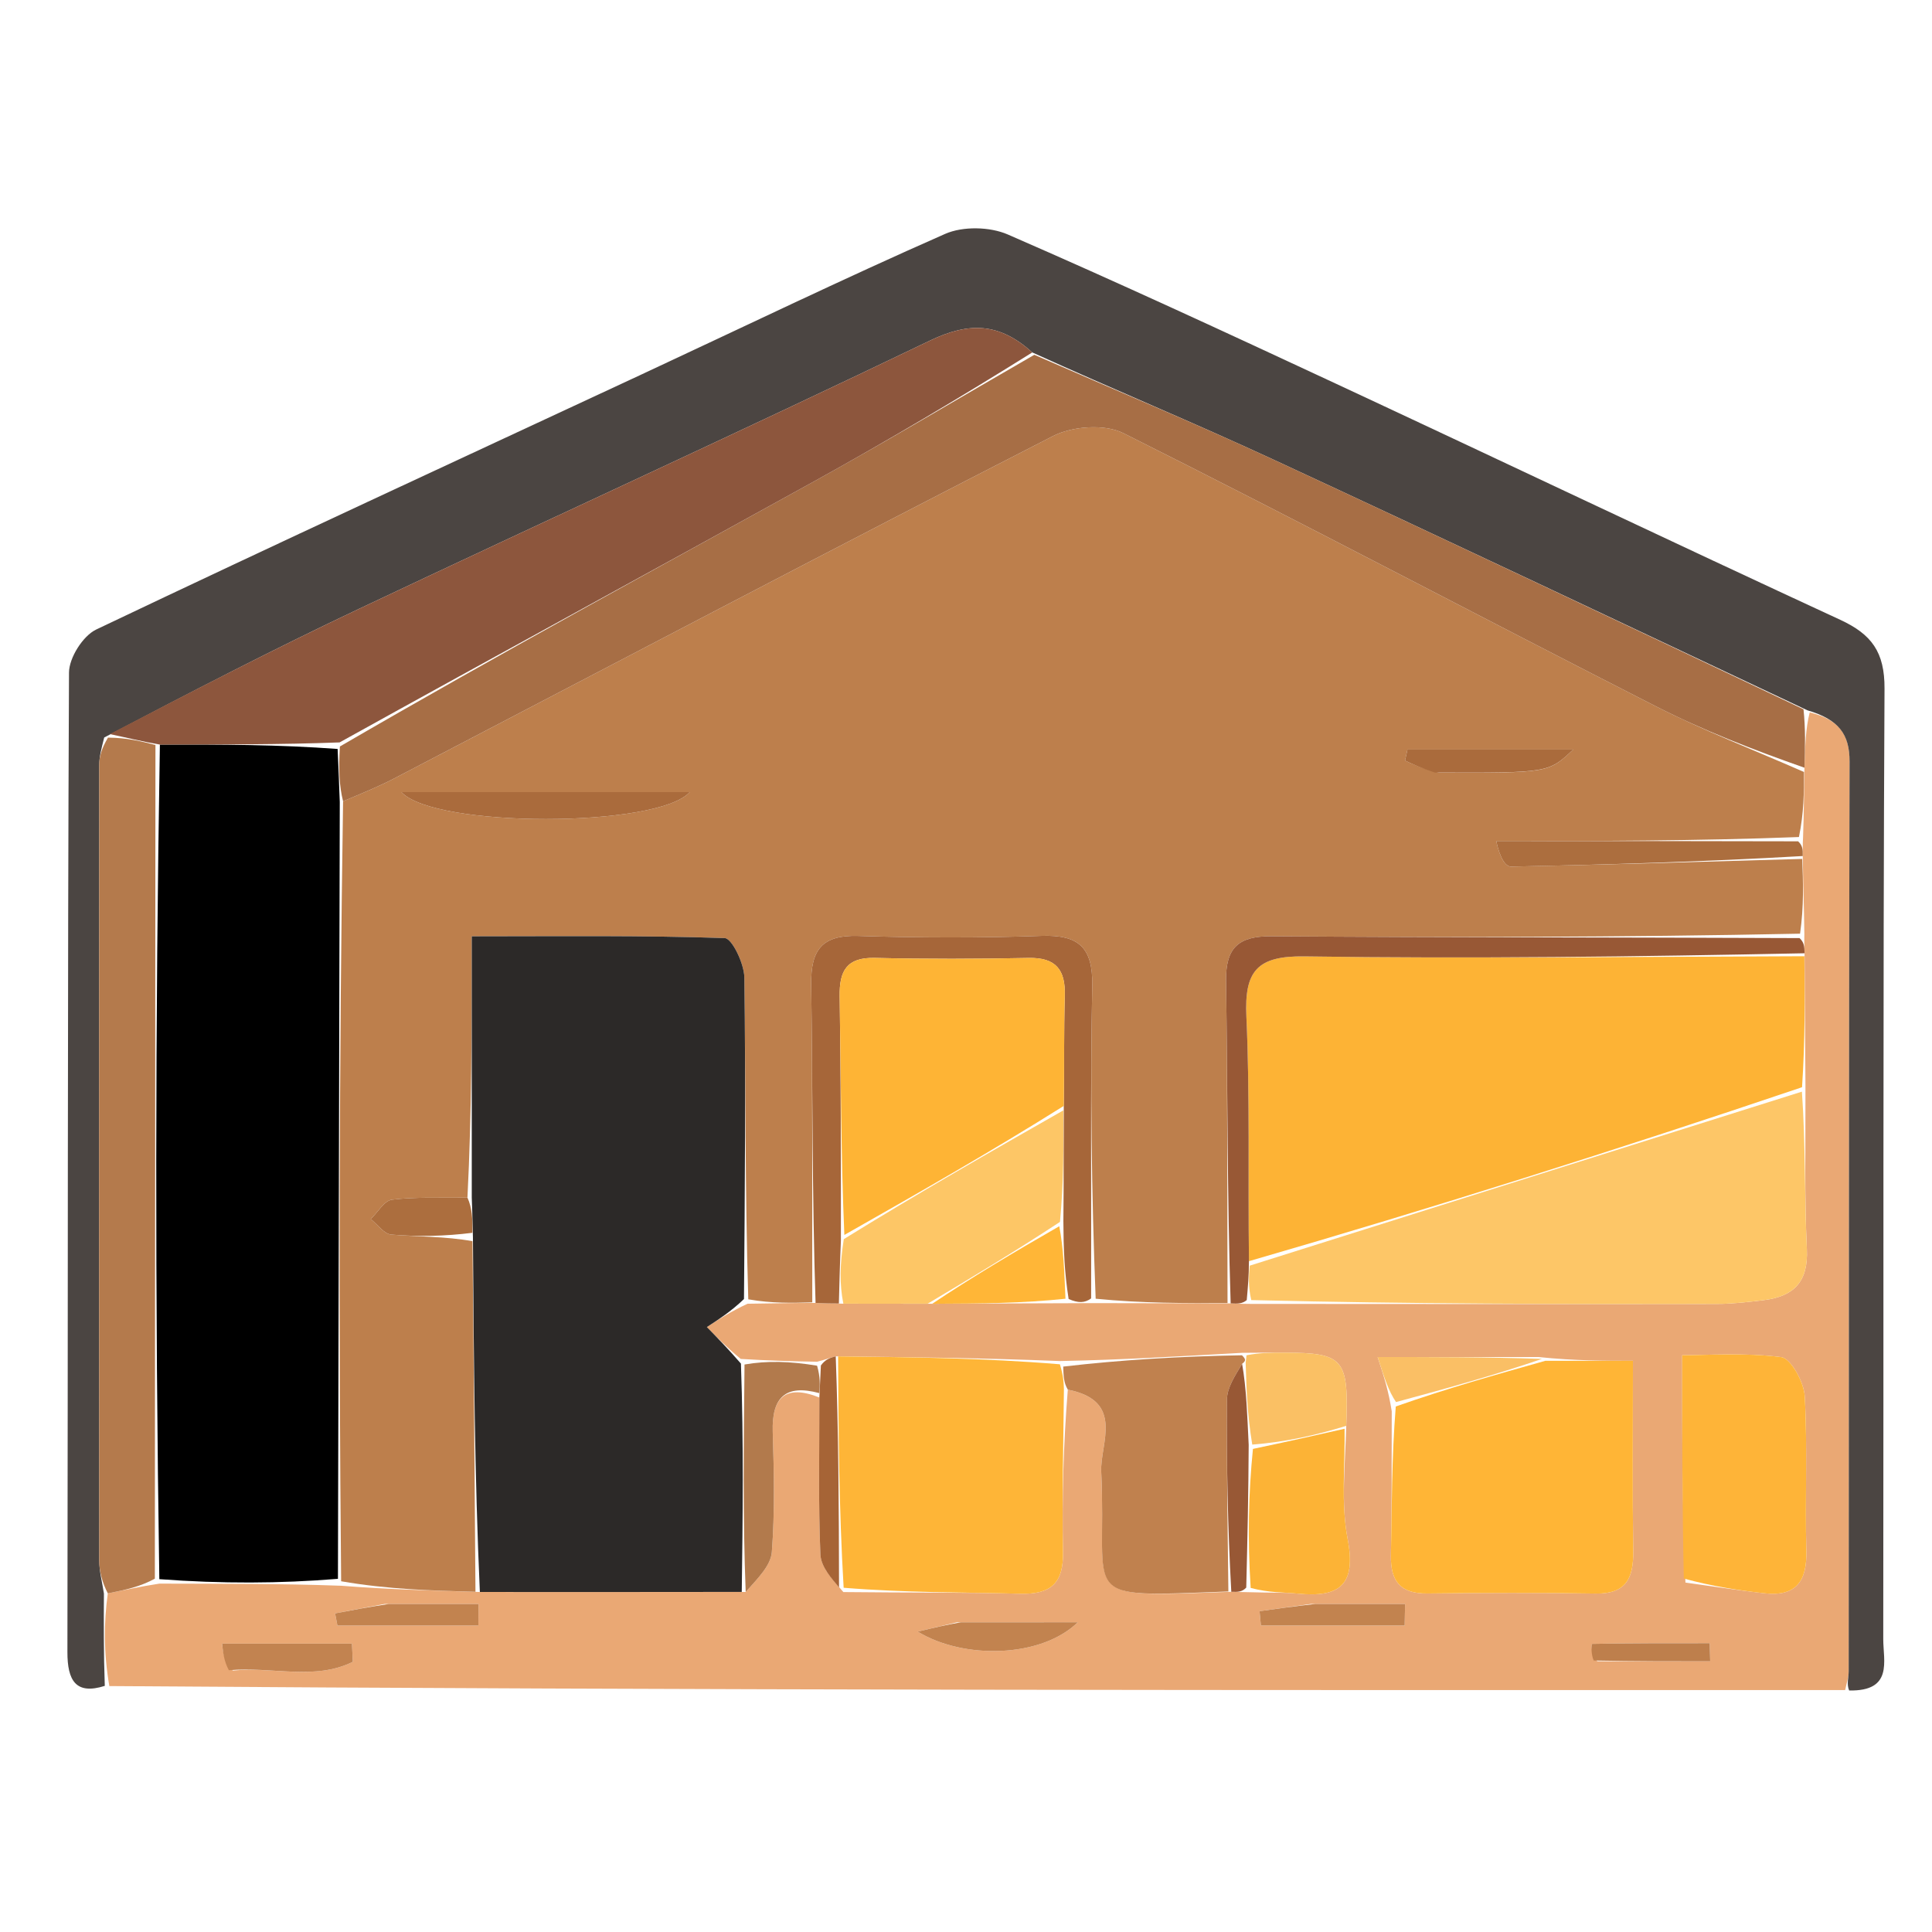 <svg version="1.1" id="Layer_1" xmlns="http://www.w3.org/2000/svg" xmlns:xlink="http://www.w3.org/1999/xlink" x="0px" y="0px"
	 width="100%" viewBox="0 0 200 200" enable-background="new 0 0 200 200" xml:space="preserve">
<path fill="transparent" opacity="1" stroke="none" 
	d="
M115,201 
	C76.69,201 38.881,201 1.035,201 
	C1.035,134.399 1.035,67.797 1.035,1.098 
	C67.56,1.098 134.119,1.098 200.839,1.098 
	C200.839,67.666 200.839,134.333 200.839,201 
	C172.464,201 143.982,201 115,201 
M191.837,175.044 
	C196,175.086 194.951,171.942 194.954,169.683 
	C195.001,136.885 194.914,104.086 195.085,71.288 
	C195.105,67.492 193.744,65.661 190.499,64.161 
	C173.043,56.093 155.682,47.821 138.251,39.698 
	C126.989,34.45 115.712,29.226 104.32,24.271 
	C102.467,23.465 99.667,23.407 97.838,24.213 
	C87.221,28.888 76.769,33.939 66.25,38.839 
	C47.472,47.587 28.659,56.262 9.957,65.169 
	C8.583,65.824 7.15,68.096 7.143,69.622 
	C6.982,103.419 7.041,137.217 6.979,171.014 
	C6.973,173.964 7.844,175.477 11.927,174.997 
	C71.622,174.982 131.316,174.968 191.837,175.044 
z"/>
<path fill="#EAA874" opacity="1" stroke="none" 
	d="
M191.01,174.953 
	C131.316,174.968 71.622,174.982 11.317,174.542 
	C10.724,171.047 10.741,168.007 11.16,164.945 
	C13.053,164.578 14.544,164.233 16.499,163.936 
	C22.967,163.956 28.97,163.929 35.304,164.155 
	C40.162,164.533 44.691,164.657 49.675,164.802 
	C59.016,164.812 67.902,164.803 77.194,164.801 
	C78.404,163.428 79.79,162.093 79.9,160.659 
	C80.217,156.534 80.121,152.365 79.993,148.219 
	C79.882,144.654 81.314,143.266 84.82,144.668 
	C84.827,150.389 84.705,155.664 84.929,160.925 
	C84.985,162.23 86.165,163.488 87.306,164.81 
	C93.73,164.884 99.679,164.827 105.622,164.983 
	C108.766,165.066 110.108,163.904 110.041,160.66 
	C109.925,155.048 110.089,149.43 110.54,143.854 
	C116.485,145.026 113.86,149.447 113.999,152.347 
	C114.638,165.754 111.2,165.337 127.463,164.782 
	C128.169,164.808 128.574,164.8 129.437,164.827 
	C131.388,164.893 132.89,164.827 134.372,164.974 
	C138.684,165.401 140.421,164.061 139.507,159.313 
	C138.798,155.626 139.253,151.715 139.363,147.605 
	C139.632,140.635 139.108,140.051 132.977,140.024 
	C131.667,140.019 130.357,140.037 128.578,140.045 
	C122.092,140.409 116.075,140.772 109.716,140.896 
	C101.835,140.577 94.296,140.496 86.517,140.407 
	C85.841,140.581 85.406,140.762 84.58,140.967 
	C81.809,140.917 79.431,140.843 76.681,140.676 
	C75.264,139.513 74.22,138.445 73.175,137.376 
	C74.431,136.562 75.688,135.748 77.39,134.963 
	C79.919,134.936 82.003,134.878 84.427,134.877 
	C85.459,134.935 86.15,134.937 87.304,134.956 
	C90.527,134.966 93.285,134.959 96.505,134.966 
	C101.423,134.948 105.879,134.915 110.66,134.909 
	C111.635,134.914 112.285,134.891 113.403,134.9 
	C118.272,134.919 122.673,134.906 127.397,134.926 
	C128.155,134.966 128.589,134.973 129.49,134.98 
	C145.863,134.987 161.768,135.006 177.673,134.983 
	C179.319,134.981 180.971,134.79 182.608,134.587 
	C185.689,134.204 187.207,132.695 187.046,129.306 
	C186.787,123.85 186.919,118.375 186.9,112.45 
	C186.872,107.657 186.831,103.323 186.807,98.682 
	C186.795,97.968 186.764,97.563 186.786,96.699 
	C186.748,93.799 186.658,91.357 186.619,88.617 
	C186.636,87.921 186.6,87.521 186.652,86.679 
	C186.743,84.129 186.747,82.022 186.795,79.474 
	C186.873,77.235 186.906,75.437 187.343,73.747 
	C190.364,74.489 191.473,76.013 191.466,78.84 
	C191.383,110.23 191.403,141.62 191.376,173.009 
	C191.375,173.657 191.137,174.305 191.01,174.953 
M144.073,146.102 
	C144.053,151.075 144.091,156.049 143.988,161.02 
	C143.932,163.713 144.994,164.99 147.773,164.956 
	C153.574,164.886 159.378,164.866 165.179,164.965 
	C168.331,165.019 169.107,163.37 169.069,160.597 
	C168.983,154.325 169.042,148.05 169.042,140.87 
	C166.126,140.87 163.05,140.87 159.264,140.48 
	C153.856,140.48 148.448,140.48 142.614,140.48 
	C143.339,142.74 143.732,143.965 144.073,146.102 
M174.477,163.827 
	C177.201,164.201 179.919,164.628 182.65,164.937 
	C185.918,165.308 187.076,163.688 186.991,160.524 
	C186.847,155.199 187.124,149.857 186.827,144.544 
	C186.746,143.087 185.395,140.615 184.388,140.487 
	C180.578,140.004 176.671,140.293 174.14,140.293 
	C174.14,148.563 174.14,155.779 174.477,163.827 
M135.707,166.041 
	C133.934,166.29 132.162,166.54 130.39,166.79 
	C130.436,167.284 130.482,167.778 130.528,168.272 
	C135.489,168.272 140.45,168.272 145.411,168.272 
	C145.425,167.529 145.44,166.785 145.454,166.041 
	C142.51,166.041 139.565,166.041 135.707,166.041 
M24.103,172.934 
	C28.225,172.514 32.621,173.98 36.522,172.03 
	C36.493,171.404 36.465,170.777 36.436,170.151 
	C31.955,170.151 27.474,170.151 22.992,170.151 
	C23.088,171.055 23.183,171.959 24.103,172.934 
M39.81,166.042 
	C38.103,166.367 36.395,166.692 34.688,167.017 
	C34.769,167.437 34.85,167.856 34.93,168.275 
	C39.793,168.275 44.656,168.275 49.519,168.275 
	C49.527,167.53 49.534,166.786 49.542,166.041 
	C46.598,166.041 43.655,166.041 39.81,166.042 
M99.041,167.943 
	C97.92,168.209 96.799,168.476 95.001,168.903 
	C99.771,171.815 107.773,171.634 111.572,167.938 
	C106.932,167.938 103.418,167.938 99.041,167.943 
M165.354,171.976 
	C169.249,171.976 173.144,171.976 177.038,171.976 
	C177.02,171.351 177.002,170.727 176.983,170.103 
	C172.93,170.103 168.877,170.092 164.826,170.174 
	C164.741,170.176 164.678,171.243 165.354,171.976 
z"/>
<path fill="#4B4542" opacity="1" stroke="none" 
	d="
M10.758,164.967 
	C10.741,168.007 10.724,171.047 10.848,174.521 
	C7.844,175.477 6.973,173.964 6.979,171.014 
	C7.041,137.217 6.982,103.419 7.143,69.622 
	C7.15,68.096 8.583,65.824 9.957,65.169 
	C28.659,56.262 47.472,47.587 66.25,38.839 
	C76.769,33.939 87.221,28.888 97.838,24.213 
	C99.667,23.407 102.467,23.465 104.32,24.271 
	C115.712,29.226 126.989,34.45 138.251,39.698 
	C155.682,47.821 173.043,56.093 190.499,64.161 
	C193.744,65.661 195.105,67.492 195.085,71.288 
	C194.914,104.086 195.001,136.885 194.954,169.683 
	C194.951,171.942 196,175.086 191.423,174.999 
	C191.137,174.305 191.375,173.657 191.376,173.009 
	C191.403,141.62 191.383,110.23 191.466,78.84 
	C191.473,76.013 190.364,74.489 187.102,73.531 
	C168.219,64.639 150.01,56.004 131.726,47.532 
	C123.587,43.761 115.296,40.32 106.861,36.484 
	C103.421,33.361 100.273,33.334 96.26,35.263 
	C76.668,44.678 56.889,53.702 37.237,62.993 
	C28.409,67.167 19.724,71.644 10.787,76.347 
	C10.487,77.532 10.275,78.353 10.274,79.173 
	C10.254,106.629 10.248,134.085 10.273,161.541 
	C10.274,162.683 10.59,163.825 10.758,164.967 
z"/>
<path fill="#BD7F4C" opacity="1" stroke="none" 
	d="
M49.22,164.782 
	C44.691,164.657 40.162,164.533 35.314,163.692 
	C35.054,136.326 35.113,109.676 35.515,82.946 
	C37.518,82.105 39.216,81.413 40.835,80.569 
	C63.549,68.729 86.217,56.798 109.021,45.134 
	C111.019,44.111 114.359,43.873 116.289,44.839 
	C134.731,54.075 152.969,63.716 171.345,73.084 
	C176.343,75.632 181.608,77.653 186.751,79.916 
	C186.747,82.022 186.743,84.129 186.226,86.649 
	C175.438,87.063 165.163,87.063 154.889,87.063 
	C155.278,88.866 155.862,89.722 156.429,89.71 
	C166.476,89.508 176.522,89.2 186.567,88.915 
	C186.658,91.357 186.748,93.799 186.341,96.654 
	C167.766,97.033 149.688,97.052 131.611,96.923 
	C128.209,96.898 126.87,98.097 126.921,101.558 
	C127.085,112.668 127.039,123.781 127.074,134.892 
	C122.673,134.906 118.272,134.919 113.423,134.443 
	C112.984,123.313 112.867,112.669 113.069,102.031 
	C113.144,98.07 111.658,96.749 107.809,96.882 
	C101.498,97.101 95.17,97.088 88.858,96.888 
	C85.113,96.769 83.922,98.308 83.975,101.901 
	C84.135,112.873 84.066,123.848 84.086,134.821 
	C82.003,134.878 79.919,134.936 77.462,134.505 
	C77.109,123.072 77.206,112.126 77.054,101.184 
	C77.035,99.756 75.777,97.138 75.024,97.112 
	C66.49,96.82 57.942,96.927 48.837,96.927 
	C48.837,106.448 48.837,115.209 48.39,123.977 
	C45.485,124.021 43.006,123.89 40.58,124.19 
	C39.776,124.289 39.109,125.498 38.379,126.199 
	C39.085,126.759 39.755,127.739 40.504,127.803 
	C43.274,128.04 46.069,127.974 48.908,128.487 
	C49.047,140.895 49.133,152.839 49.22,164.782 
M58.488,81.998 
	C52.844,81.998 47.2,81.998 41.556,81.998 
	C44.992,85.725 68.067,85.712 71.402,81.998 
	C67.428,81.998 63.454,81.998 58.488,81.998 
M148.963,79.984 
	C160.293,80.015 160.293,80.015 162.856,77.595 
	C156.75,77.595 151.226,77.595 145.701,77.595 
	C145.616,77.977 145.531,78.358 145.446,78.74 
	C146.333,79.146 147.22,79.553 148.963,79.984 
z"/>
<path fill="#2C2928" opacity="1" stroke="none" 
	d="
M48.837,123.969 
	C48.837,115.209 48.837,106.448 48.837,96.927 
	C57.942,96.927 66.49,96.82 75.024,97.112 
	C75.777,97.138 77.035,99.756 77.054,101.184 
	C77.206,112.126 77.109,123.072 77.017,134.475 
	C75.688,135.748 74.431,136.562 73.175,137.376 
	C74.22,138.445 75.264,139.513 76.701,141.159 
	C76.991,149.422 76.889,157.108 76.787,164.794 
	C67.902,164.803 59.016,164.812 49.675,164.802 
	C49.133,152.839 49.047,140.895 48.958,128.084 
	C48.917,126.133 48.877,125.051 48.837,123.969 
z"/>
<path fill="#000000" opacity="1" stroke="none" 
	d="
M35.173,83.025 
	C35.113,109.676 35.054,136.326 34.984,163.439 
	C28.97,163.929 22.967,163.956 16.494,163.474 
	C16.047,134.35 16.069,105.735 16.552,77.077 
	C22.982,77.06 28.952,77.086 34.951,77.533 
	C35.045,79.645 35.109,81.335 35.173,83.025 
z"/>
<path fill="#FDB335" opacity="1" stroke="none" 
	d="
M186.789,98.989 
	C186.831,103.323 186.872,107.657 186.546,112.548 
	C167.242,119.077 148.305,125.049 129.292,130.557 
	C129.183,121.802 129.4,113.499 129.025,105.223 
	C128.811,100.52 130.124,98.933 135.051,99.006 
	C152.293,99.259 169.543,99.033 186.789,98.989 
z"/>
<path fill="#A76E45" opacity="1" stroke="none" 
	d="
M35.515,82.946 
	C35.109,81.335 35.045,79.645 35.186,77.276 
	C51.69,67.683 68.018,58.822 84.275,49.832 
	C91.944,45.591 99.478,41.104 107.073,36.728 
	C115.296,40.32 123.587,43.761 131.726,47.532 
	C150.01,56.004 168.219,64.639 186.699,73.423 
	C186.906,75.437 186.873,77.235 186.795,79.474 
	C181.608,77.653 176.343,75.632 171.345,73.084 
	C152.969,63.716 134.731,54.075 116.289,44.839 
	C114.359,43.873 111.019,44.111 109.021,45.134 
	C86.217,56.798 63.549,68.729 40.835,80.569 
	C39.216,81.413 37.518,82.105 35.515,82.946 
z"/>
<path fill="#FDC667" opacity="1" stroke="none" 
	d="
M129.369,131.021 
	C148.305,125.049 167.242,119.077 186.532,113.007 
	C186.919,118.375 186.787,123.85 187.046,129.306 
	C187.207,132.695 185.689,134.204 182.608,134.587 
	C180.971,134.79 179.319,134.981 177.673,134.983 
	C161.768,135.006 145.863,134.987 129.531,134.585 
	C129.192,133.134 129.28,132.077 129.369,131.021 
z"/>
<path fill="#FEB537" opacity="1" stroke="none" 
	d="
M110.136,143.814 
	C110.089,149.43 109.925,155.048 110.041,160.66 
	C110.108,163.904 108.766,165.066 105.622,164.983 
	C99.679,164.827 93.73,164.884 87.334,164.364 
	C86.843,156.055 86.8,148.235 86.758,140.415 
	C94.296,140.496 101.835,140.577 109.722,141.231 
	C110.093,142.474 110.115,143.144 110.136,143.814 
z"/>
<path fill="#FFB536" opacity="1" stroke="none" 
	d="
M159.973,140.87 
	C163.05,140.87 166.126,140.87 169.042,140.87 
	C169.042,148.05 168.983,154.325 169.069,160.597 
	C169.107,163.37 168.331,165.019 165.179,164.965 
	C159.378,164.866 153.574,164.886 147.773,164.956 
	C144.994,164.99 143.932,163.713 143.988,161.02 
	C144.091,156.049 144.053,151.075 144.489,145.598 
	C149.927,143.686 154.95,142.278 159.973,140.87 
z"/>
<path fill="#B47A4C" opacity="1" stroke="none" 
	d="
M16.092,77.121 
	C16.069,105.735 16.047,134.35 16.03,163.426 
	C14.544,164.233 13.053,164.578 11.16,164.945 
	C10.59,163.825 10.274,162.683 10.273,161.541 
	C10.248,134.085 10.254,106.629 10.274,79.173 
	C10.275,78.353 10.487,77.532 11.179,76.357 
	C13.202,76.376 14.647,76.748 16.092,77.121 
z"/>
<path fill="#C0814E" opacity="1" stroke="none" 
	d="
M110.54,143.854 
	C110.115,143.144 110.093,142.474 110.065,141.469 
	C116.075,140.772 122.092,140.409 128.567,140.297 
	C129,140.714 128.975,140.88 128.583,141.182 
	C127.797,142.497 127.027,143.675 127.017,144.859 
	C126.964,151.488 127.094,158.119 127.162,164.749 
	C111.2,165.337 114.638,165.754 113.999,152.347 
	C113.86,149.447 116.485,145.026 110.54,143.854 
z"/>
<path fill="#FEB438" opacity="1" stroke="none" 
	d="
M174.308,163.411 
	C174.14,155.779 174.14,148.563 174.14,140.293 
	C176.671,140.293 180.578,140.004 184.388,140.487 
	C185.395,140.615 186.746,143.087 186.827,144.544 
	C187.124,149.857 186.847,155.199 186.991,160.524 
	C187.076,163.688 185.918,165.308 182.65,164.937 
	C179.919,164.628 177.201,164.201 174.308,163.411 
z"/>
<path fill="#A66639" opacity="1" stroke="none" 
	d="
M84.427,134.877 
	C84.066,123.848 84.135,112.873 83.975,101.901 
	C83.922,98.308 85.113,96.769 88.858,96.888 
	C95.17,97.088 101.498,97.101 107.809,96.882 
	C111.658,96.749 113.144,98.07 113.069,102.031 
	C112.867,112.669 112.984,123.313 112.954,134.411 
	C112.285,134.891 111.635,134.914 110.624,134.472 
	C110.177,131.618 110.093,129.23 110.08,126.394 
	C110.126,122.279 110.1,118.612 110.122,114.484 
	C110.182,110.376 110.124,106.726 110.228,103.081 
	C110.305,100.405 109.321,99.109 106.481,99.167 
	C101.177,99.277 95.867,99.288 90.564,99.163 
	C87.64,99.094 86.882,100.509 86.922,103.128 
	C87.049,111.415 87.055,119.705 87.05,128.426 
	C86.943,130.885 86.892,132.912 86.841,134.939 
	C86.15,134.937 85.459,134.935 84.427,134.877 
z"/>
<path fill="#FDC666" opacity="1" stroke="none" 
	d="
M110.075,114.944 
	C110.1,118.612 110.126,122.279 109.728,126.492 
	C104.885,129.675 100.464,132.313 96.044,134.952 
	C93.285,134.959 90.527,134.966 87.304,134.956 
	C86.892,132.912 86.943,130.885 87.35,128.274 
	C95.163,123.442 102.619,119.193 110.075,114.944 
z"/>
<path fill="#985835" opacity="1" stroke="none" 
	d="
M129.292,130.557 
	C129.28,132.077 129.192,133.134 129.063,134.585 
	C128.589,134.973 128.155,134.966 127.397,134.926 
	C127.039,123.781 127.085,112.668 126.921,101.558 
	C126.87,98.097 128.209,96.898 131.611,96.923 
	C149.688,97.052 167.766,97.033 186.289,97.111 
	C186.764,97.563 186.795,97.968 186.807,98.682 
	C169.543,99.033 152.293,99.259 135.051,99.006 
	C130.124,98.933 128.811,100.52 129.025,105.223 
	C129.4,113.499 129.183,121.802 129.292,130.557 
z"/>
<path fill="#FCB336" opacity="1" stroke="none" 
	d="
M139.19,147.904 
	C139.253,151.715 138.798,155.626 139.507,159.313 
	C140.421,164.061 138.684,165.401 134.372,164.974 
	C132.89,164.827 131.388,164.893 129.469,164.382 
	C129.14,159.277 129.238,154.652 129.704,149.992 
	C133.112,149.273 136.151,148.588 139.19,147.904 
z"/>
<path fill="#AC6E3E" opacity="1" stroke="none" 
	d="
M186.619,88.617 
	C176.522,89.2 166.476,89.508 156.429,89.71 
	C155.862,89.722 155.278,88.866 154.889,87.063 
	C165.163,87.063 175.438,87.063 186.139,87.093 
	C186.6,87.521 186.636,87.921 186.619,88.617 
z"/>
<path fill="#FAC064" opacity="1" stroke="none" 
	d="
M139.363,147.605 
	C136.151,148.588 133.112,149.273 129.633,149.543 
	C129.112,146.435 129.031,143.741 128.95,141.047 
	C128.975,140.88 129,140.714 129.036,140.296 
	C130.357,140.037 131.667,140.019 132.977,140.024 
	C139.108,140.051 139.632,140.635 139.363,147.605 
z"/>
<path fill="#B27A4C" opacity="1" stroke="none" 
	d="
M77.194,164.801 
	C76.889,157.108 76.991,149.422 77.072,141.253 
	C79.431,140.843 81.809,140.917 84.586,141.377 
	C84.929,142.581 84.874,143.399 84.819,144.217 
	C81.314,143.266 79.882,144.654 79.993,148.219 
	C80.121,152.365 80.217,156.534 79.9,160.659 
	C79.79,162.093 78.404,163.428 77.194,164.801 
z"/>
<path fill="#FFB637" opacity="1" stroke="none" 
	d="
M96.505,134.966 
	C100.464,132.313 104.885,129.675 109.656,126.939 
	C110.093,129.23 110.177,131.618 110.298,134.444 
	C105.879,134.915 101.423,134.948 96.505,134.966 
z"/>
<path fill="#FABF65" opacity="1" stroke="none" 
	d="
M159.618,140.675 
	C154.95,142.278 149.927,143.686 144.515,145.142 
	C143.732,143.965 143.339,142.74 142.614,140.48 
	C148.448,140.48 153.856,140.48 159.618,140.675 
z"/>
<path fill="#A66436" opacity="1" stroke="none" 
	d="
M84.82,144.668 
	C84.874,143.399 84.929,142.581 84.978,141.353 
	C85.406,140.762 85.841,140.581 86.517,140.407 
	C86.8,148.235 86.843,156.055 86.857,164.321 
	C86.165,163.488 84.985,162.23 84.929,160.925 
	C84.705,155.664 84.827,150.389 84.82,144.668 
z"/>
<path fill="#985835" opacity="1" stroke="none" 
	d="
M128.583,141.182 
	C129.031,143.741 129.112,146.435 129.264,149.578 
	C129.238,154.652 129.14,159.277 129.011,164.348 
	C128.574,164.8 128.169,164.808 127.463,164.782 
	C127.094,158.119 126.964,151.488 127.017,144.859 
	C127.027,143.675 127.797,142.497 128.583,141.182 
z"/>
<path fill="#C2834F" opacity="1" stroke="none" 
	d="
M136.163,166.041 
	C139.565,166.041 142.51,166.041 145.454,166.041 
	C145.44,166.785 145.425,167.529 145.411,168.272 
	C140.45,168.272 135.489,168.272 130.528,168.272 
	C130.482,167.778 130.436,167.284 130.39,166.79 
	C132.162,166.54 133.934,166.29 136.163,166.041 
z"/>
<path fill="#C28350" opacity="1" stroke="none" 
	d="
M23.691,172.899 
	C23.183,171.959 23.088,171.055 22.992,170.151 
	C27.474,170.151 31.955,170.151 36.436,170.151 
	C36.465,170.777 36.493,171.404 36.522,172.03 
	C32.621,173.98 28.225,172.514 23.691,172.899 
z"/>
<path fill="#C2834F" opacity="1" stroke="none" 
	d="
M40.26,166.041 
	C43.655,166.041 46.598,166.041 49.542,166.041 
	C49.534,166.786 49.527,167.53 49.519,168.275 
	C44.656,168.275 39.793,168.275 34.93,168.275 
	C34.85,167.856 34.769,167.437 34.688,167.017 
	C36.395,166.692 38.103,166.367 40.26,166.041 
z"/>
<path fill="#C2834F" opacity="1" stroke="none" 
	d="
M99.473,167.94 
	C103.418,167.938 106.932,167.938 111.572,167.938 
	C107.773,171.634 99.771,171.815 95.001,168.903 
	C96.799,168.476 97.92,168.209 99.473,167.94 
z"/>
<path fill="#BE7F4C" opacity="1" stroke="none" 
	d="
M164.98,171.894 
	C164.678,171.243 164.741,170.176 164.826,170.174 
	C168.877,170.092 172.93,170.103 176.983,170.103 
	C177.002,170.727 177.02,171.351 177.038,171.976 
	C173.144,171.976 169.249,171.976 164.98,171.894 
z"/>
<path fill="#8D563D" opacity="1" stroke="none" 
	d="
M16.552,77.077 
	C14.647,76.748 13.202,76.376 11.366,75.993 
	C19.724,71.644 28.409,67.167 37.237,62.993 
	C56.889,53.702 76.668,44.678 96.26,35.263 
	C100.273,33.334 103.421,33.361 106.861,36.484 
	C99.478,41.104 91.944,45.591 84.275,49.832 
	C68.018,58.822 51.69,67.683 35.156,76.854 
	C28.952,77.086 22.982,77.06 16.552,77.077 
z"/>
<path fill="#AA6B3C" opacity="1" stroke="none" 
	d="
M58.984,81.998 
	C63.454,81.998 67.428,81.998 71.402,81.998 
	C68.067,85.712 44.992,85.725 41.556,81.998 
	C47.2,81.998 52.844,81.998 58.984,81.998 
z"/>
<path fill="#AA6B3C" opacity="1" stroke="none" 
	d="
M148.534,79.971 
	C147.22,79.553 146.333,79.146 145.446,78.74 
	C145.531,78.358 145.616,77.977 145.701,77.595 
	C151.226,77.595 156.75,77.595 162.856,77.595 
	C160.293,80.015 160.293,80.015 148.534,79.971 
z"/>
<path fill="#AC6E3E" opacity="1" stroke="none" 
	d="
M48.39,123.977 
	C48.877,125.051 48.917,126.133 48.906,127.619 
	C46.069,127.974 43.274,128.04 40.504,127.803 
	C39.755,127.739 39.085,126.759 38.379,126.199 
	C39.109,125.498 39.776,124.289 40.58,124.19 
	C43.006,123.89 45.485,124.021 48.39,123.977 
z"/>
<path fill="#FEB435" opacity="1" stroke="none" 
	d="
M110.122,114.484 
	C102.619,119.193 95.163,123.442 87.407,127.842 
	C87.055,119.705 87.049,111.415 86.922,103.128 
	C86.882,100.509 87.64,99.094 90.564,99.163 
	C95.867,99.288 101.177,99.277 106.481,99.167 
	C109.321,99.109 110.305,100.405 110.228,103.081 
	C110.124,106.726 110.182,110.376 110.122,114.484 
z"/>
</svg>